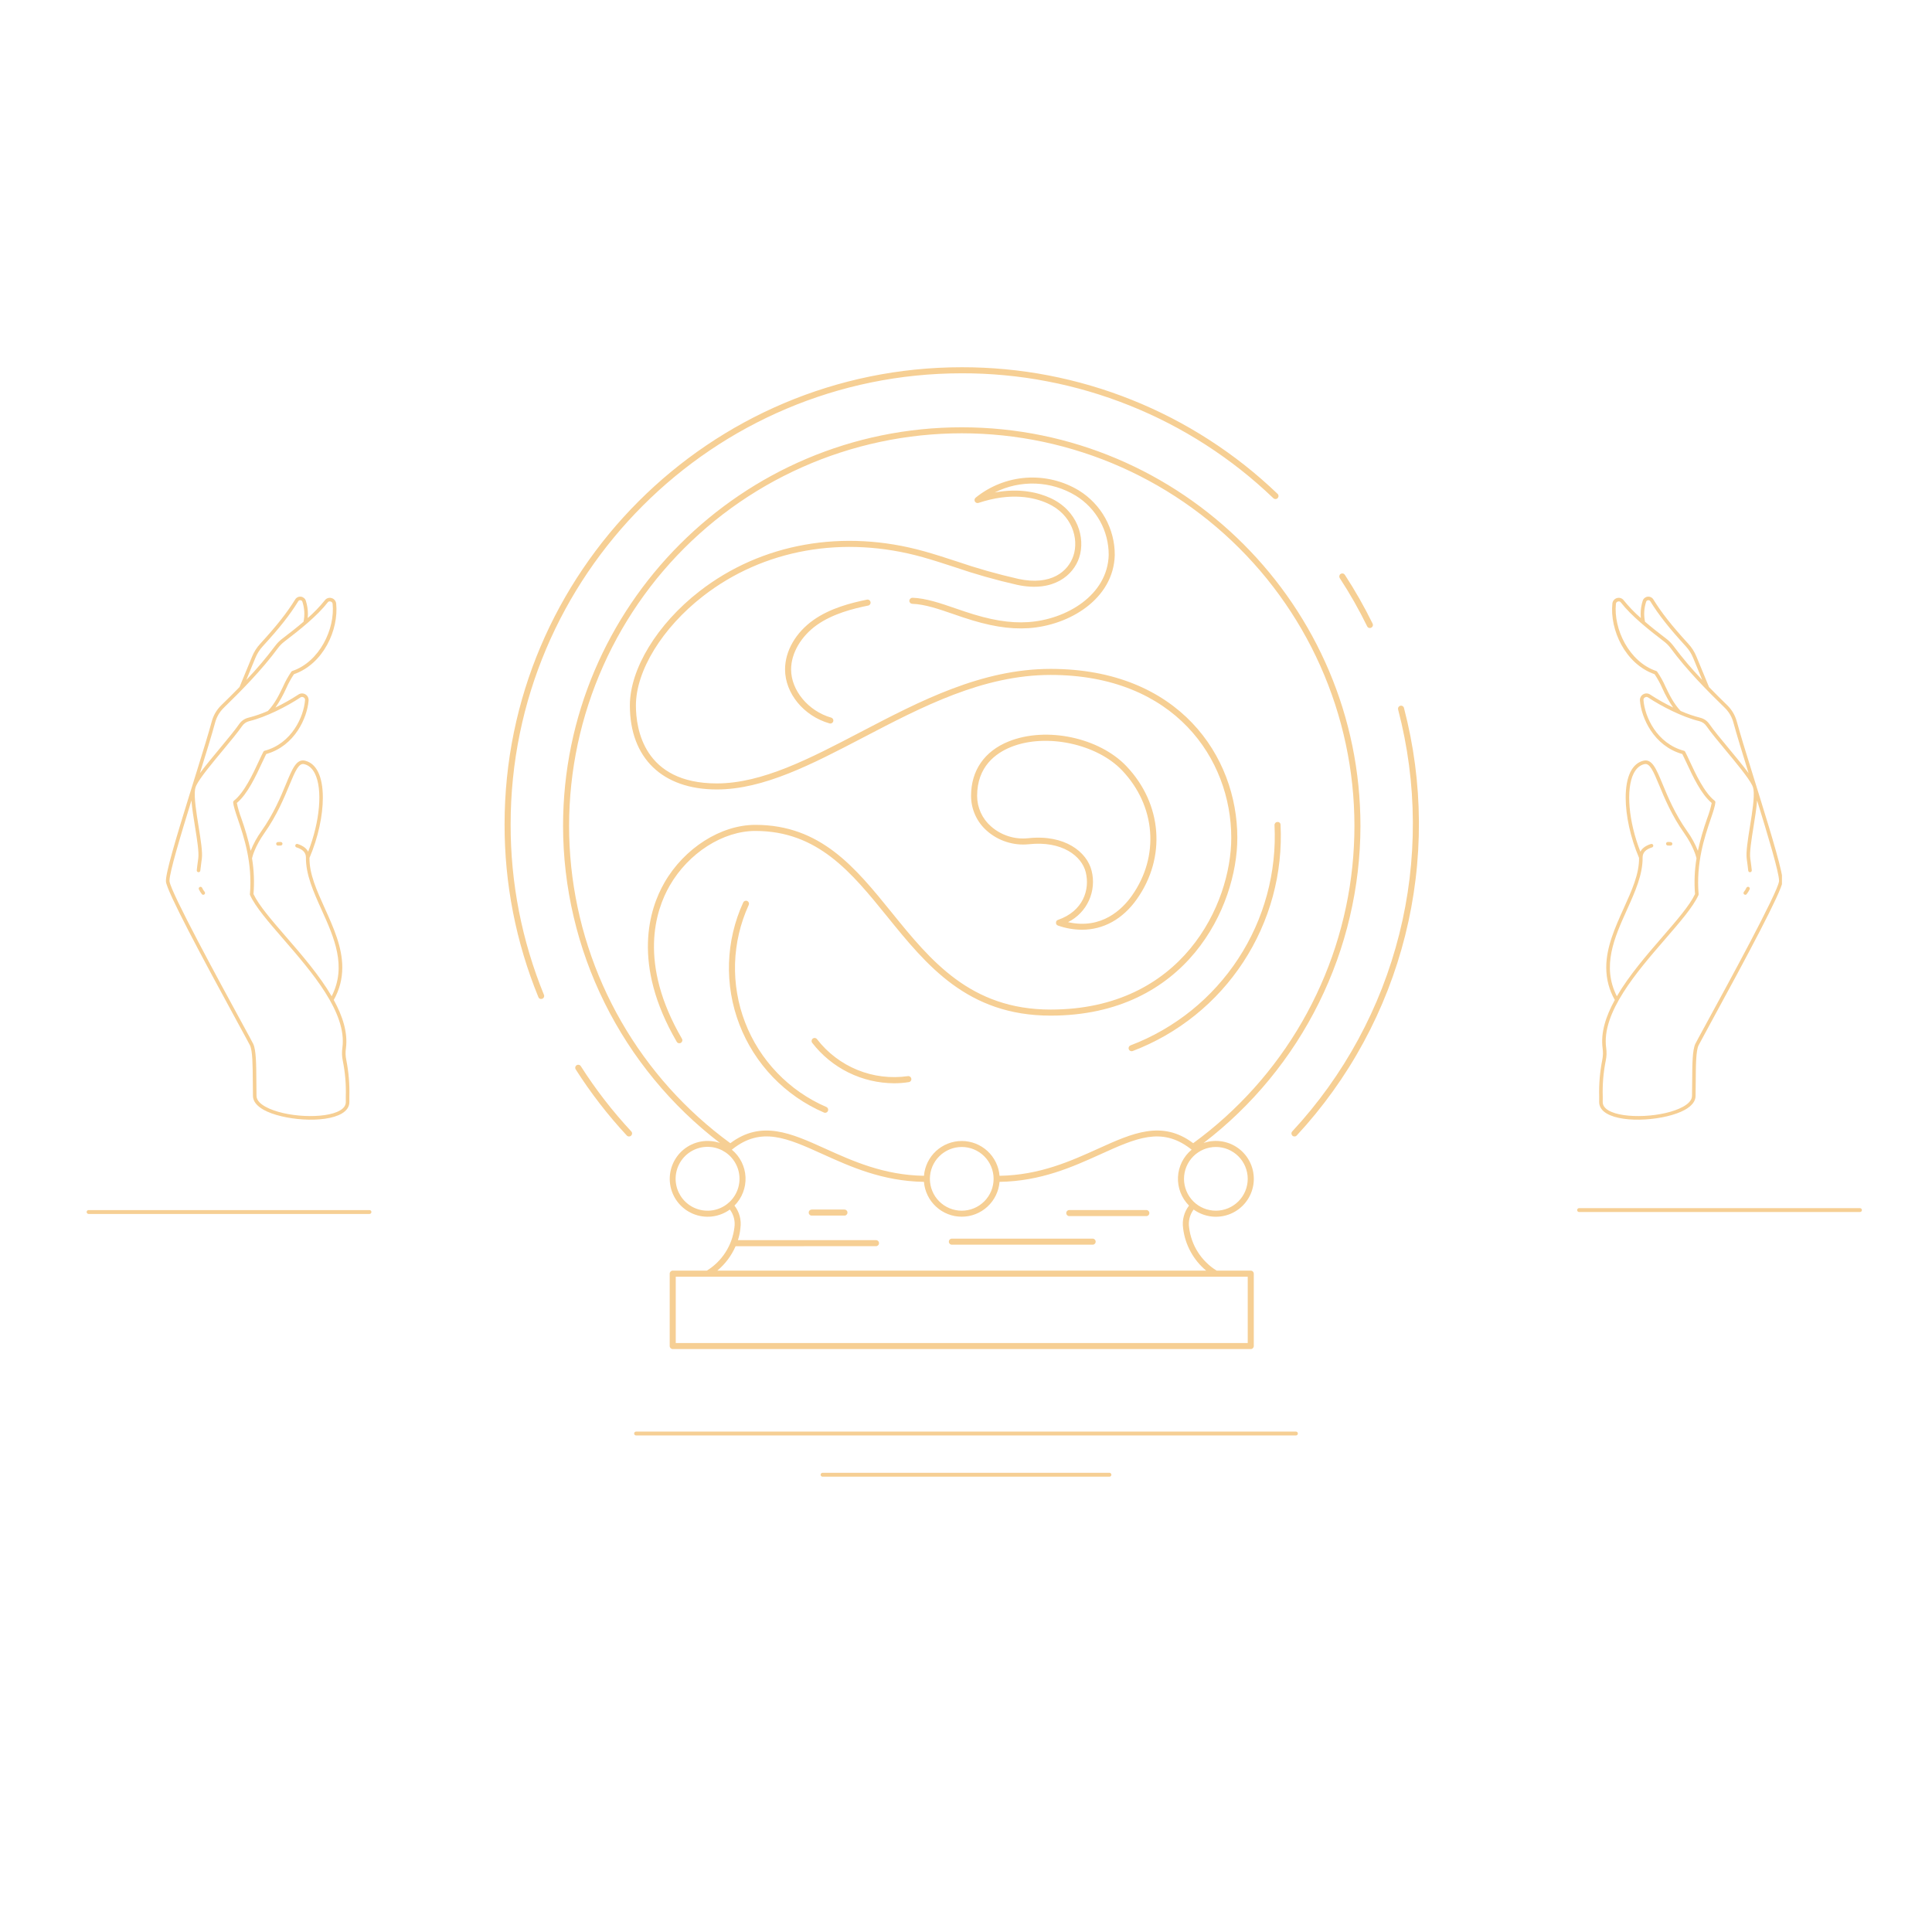 <svg xmlns="http://www.w3.org/2000/svg" xmlns:xlink="http://www.w3.org/1999/xlink" width="500" zoomAndPan="magnify" viewBox="0 0 375 375" height="500" preserveAspectRatio="xMidYMid meet" version="1.0"><defs><clipPath id="0b1da4ed59"><path d="M 97.852 71.266 L 276 71.266 L 276 261.766 L 97.852 261.766 Z M 97.852 71.266 " clip-rule="nonzero"/></clipPath><clipPath id="12f52e885a"><path d="M 32.086 115 L 68 115 L 68 218 L 32.086 218 Z M 32.086 115 " clip-rule="nonzero"/></clipPath><clipPath id="d0d65394d4"><path d="M 310 115 L 345.875 115 L 345.875 218 L 310 218 Z M 310 115 " clip-rule="nonzero"/></clipPath></defs><g clip-path="url(#0b1da4ed59)"><path fill="#f6cf94" d="M 231.598 221.895 C 232.672 221.109 233.723 220.297 234.754 219.461 C 235.785 218.621 236.797 217.758 237.781 216.863 C 238.77 215.973 239.73 215.055 240.668 214.113 C 241.605 213.172 242.52 212.207 243.406 211.219 C 244.297 210.227 245.156 209.215 245.992 208.18 C 246.828 207.145 247.633 206.09 248.414 205.012 C 249.195 203.938 249.945 202.84 250.668 201.723 C 251.391 200.609 252.082 199.473 252.746 198.32 C 253.406 197.168 254.039 196 254.641 194.812 C 255.242 193.629 255.812 192.43 256.352 191.211 C 256.891 189.996 257.398 188.77 257.871 187.527 C 258.348 186.285 258.789 185.031 259.199 183.766 C 259.605 182.5 259.98 181.227 260.324 179.941 C 260.668 178.656 260.977 177.363 261.25 176.062 C 261.523 174.762 261.766 173.457 261.973 172.141 C 262.176 170.828 262.348 169.512 262.488 168.188 C 262.625 166.867 262.727 165.539 262.793 164.211 C 262.863 162.887 262.895 161.555 262.895 160.227 C 262.891 158.898 262.855 157.57 262.785 156.242 C 262.715 154.914 262.609 153.59 262.469 152.266 C 262.328 150.945 262.152 149.629 261.941 148.312 C 261.734 147 261.488 145.695 261.211 144.395 C 260.934 143.094 260.621 141.801 260.277 140.52 C 259.93 139.234 259.551 137.961 259.141 136.695 C 258.727 135.434 258.285 134.18 257.805 132.941 C 257.328 131.699 256.82 130.473 256.277 129.258 C 255.734 128.043 255.16 126.844 254.559 125.66 C 253.953 124.477 253.316 123.309 252.652 122.156 C 251.984 121.008 251.289 119.875 250.566 118.762 C 249.84 117.645 249.086 116.551 248.305 115.477 C 247.523 114.402 246.711 113.348 245.875 112.312 C 245.039 111.281 244.176 110.273 243.285 109.285 C 242.395 108.297 241.477 107.332 240.539 106.395 C 239.598 105.453 238.633 104.539 237.645 103.652 C 236.656 102.762 235.645 101.898 234.609 101.062 C 233.578 100.227 232.523 99.418 231.445 98.637 C 230.371 97.855 229.273 97.105 228.16 96.379 C 227.043 95.656 225.91 94.965 224.758 94.297 C 223.605 93.633 222.438 93 221.254 92.398 C 220.07 91.793 218.867 91.223 217.656 90.684 C 216.441 90.141 215.211 89.633 213.969 89.156 C 212.73 88.68 211.477 88.238 210.211 87.828 C 208.945 87.418 207.672 87.039 206.387 86.695 C 205.105 86.352 203.812 86.043 202.512 85.766 C 201.211 85.488 199.902 85.246 198.59 85.039 C 197.277 84.832 195.961 84.66 194.637 84.52 C 193.316 84.383 191.992 84.277 190.664 84.207 C 189.336 84.137 188.008 84.102 186.676 84.102 C 185.348 84.102 184.02 84.137 182.691 84.207 C 181.363 84.277 180.039 84.383 178.715 84.52 C 177.395 84.66 176.078 84.832 174.762 85.039 C 173.449 85.246 172.145 85.488 170.844 85.766 C 169.543 86.043 168.25 86.352 166.965 86.695 C 165.68 87.039 164.406 87.418 163.141 87.828 C 161.879 88.238 160.625 88.68 159.383 89.156 C 158.141 89.633 156.914 90.141 155.699 90.684 C 154.484 91.223 153.285 91.793 152.102 92.398 C 150.914 93 149.746 93.633 148.594 94.297 C 147.445 94.965 146.309 95.656 145.195 96.379 C 144.078 97.105 142.984 97.855 141.906 98.637 C 140.832 99.418 139.777 100.227 138.742 101.062 C 137.711 101.898 136.699 102.762 135.711 103.652 C 134.723 104.539 133.758 105.453 132.816 106.395 C 131.875 107.332 130.961 108.297 130.07 109.285 C 129.18 110.273 128.316 111.281 127.477 112.312 C 126.641 113.348 125.832 114.402 125.051 115.477 C 124.266 116.551 123.512 117.645 122.789 118.762 C 122.062 119.875 121.367 121.008 120.703 122.156 C 120.035 123.309 119.402 124.477 118.797 125.66 C 118.191 126.844 117.617 128.043 117.078 129.258 C 116.535 130.473 116.027 131.699 115.547 132.941 C 115.07 134.18 114.625 135.434 114.215 136.695 C 113.801 137.961 113.422 139.234 113.078 140.52 C 112.73 141.801 112.422 143.094 112.141 144.395 C 111.863 145.695 111.621 147 111.41 148.312 C 111.203 149.629 111.027 150.945 110.887 152.266 C 110.746 153.59 110.641 154.914 110.57 156.242 C 110.5 157.57 110.461 158.898 110.461 160.227 C 110.457 161.555 110.492 162.887 110.559 164.211 C 110.629 165.539 110.73 166.867 110.867 168.188 C 111.004 169.512 111.176 170.828 111.383 172.141 C 111.59 173.457 111.828 174.762 112.105 176.062 C 112.379 177.363 112.688 178.656 113.027 179.941 C 113.371 181.227 113.746 182.5 114.156 183.766 C 114.566 185.031 115.008 186.285 115.48 187.527 C 115.957 188.77 116.461 189.996 117 191.211 C 117.539 192.43 118.109 193.629 118.711 194.812 C 119.312 196 119.945 197.168 120.609 198.32 C 121.273 199.473 121.965 200.609 122.688 201.723 C 123.41 202.84 124.16 203.938 124.941 205.012 C 125.719 206.09 126.527 207.145 127.363 208.18 C 128.195 209.215 129.059 210.227 129.945 211.219 C 130.832 212.207 131.746 213.172 132.684 214.113 C 133.625 215.055 134.586 215.973 135.57 216.863 C 136.559 217.758 137.566 218.621 138.598 219.461 C 139.629 220.297 140.684 221.109 141.758 221.895 C 147.797 217.348 153.543 219.945 160.168 222.945 C 165.512 225.363 171.551 228.094 179.34 228.223 C 179.375 227.766 179.457 227.316 179.578 226.875 C 179.699 226.434 179.859 226.008 180.062 225.594 C 180.262 225.184 180.5 224.793 180.773 224.426 C 181.047 224.059 181.352 223.723 181.688 223.41 C 182.023 223.102 182.387 222.824 182.777 222.582 C 183.164 222.34 183.57 222.137 184 221.969 C 184.426 221.801 184.863 221.676 185.312 221.594 C 185.762 221.508 186.219 221.465 186.676 221.465 C 187.133 221.465 187.586 221.508 188.035 221.594 C 188.488 221.676 188.926 221.801 189.352 221.969 C 189.777 222.137 190.184 222.34 190.574 222.582 C 190.961 222.824 191.324 223.102 191.66 223.41 C 191.996 223.723 192.305 224.059 192.578 224.426 C 192.852 224.793 193.086 225.184 193.289 225.594 C 193.488 226.008 193.652 226.434 193.773 226.875 C 193.895 227.316 193.973 227.766 194.012 228.223 C 201.801 228.094 207.836 225.363 213.18 222.945 C 219.809 219.941 225.555 217.344 231.598 221.895 Z M 251.258 220.586 C 251.004 220.586 250.824 220.469 250.723 220.234 C 250.617 220 250.656 219.789 250.828 219.602 C 253.328 216.906 255.648 214.066 257.793 211.078 C 259.934 208.094 261.883 204.984 263.633 201.754 C 265.383 198.523 266.926 195.195 268.262 191.773 C 269.594 188.348 270.707 184.852 271.602 181.289 C 272.496 177.723 273.164 174.117 273.605 170.469 C 274.043 166.82 274.254 163.16 274.234 159.484 C 274.219 155.809 273.969 152.148 273.488 148.508 C 273.008 144.863 272.305 141.266 271.371 137.707 C 271.332 137.551 271.352 137.402 271.434 137.266 C 271.516 137.125 271.633 137.031 271.789 136.992 C 271.945 136.949 272.098 136.969 272.238 137.051 C 272.379 137.133 272.469 137.254 272.508 137.41 C 273.449 141.012 274.168 144.66 274.652 148.352 C 275.137 152.047 275.391 155.754 275.41 159.477 C 275.43 163.203 275.219 166.914 274.77 170.609 C 274.324 174.309 273.648 177.965 272.742 181.574 C 271.836 185.188 270.707 188.73 269.355 192.199 C 268.004 195.672 266.441 199.043 264.664 202.316 C 262.891 205.59 260.918 208.742 258.746 211.766 C 256.574 214.793 254.223 217.672 251.691 220.402 C 251.574 220.523 251.43 220.586 251.258 220.586 Z M 265.891 121.895 C 265.648 121.895 265.473 121.785 265.363 121.566 C 263.781 118.332 262.008 115.211 260.039 112.195 C 259.957 112.062 259.934 111.918 259.969 111.762 C 260.004 111.605 260.086 111.484 260.219 111.398 C 260.352 111.312 260.496 111.285 260.652 111.316 C 260.809 111.344 260.934 111.426 261.023 111.555 C 263.02 114.609 264.816 117.773 266.422 121.047 C 266.465 121.141 266.484 121.234 266.48 121.336 C 266.473 121.438 266.445 121.531 266.391 121.617 C 266.336 121.703 266.266 121.77 266.176 121.82 C 266.09 121.871 265.992 121.895 265.891 121.895 Z M 105.039 193.898 C 104.773 193.898 104.594 193.777 104.496 193.531 C 102.32 188.211 100.68 182.73 99.578 177.09 C 98.473 171.449 97.93 165.758 97.938 160.008 C 97.938 111.086 137.746 71.281 186.676 71.281 C 189.496 71.277 192.312 71.406 195.121 71.672 C 197.93 71.934 200.723 72.332 203.492 72.863 C 206.262 73.395 209.004 74.059 211.711 74.855 C 214.418 75.648 217.082 76.57 219.699 77.621 C 222.32 78.668 224.883 79.844 227.391 81.137 C 229.895 82.434 232.336 83.844 234.707 85.375 C 237.078 86.902 239.371 88.543 241.586 90.289 C 243.801 92.039 245.926 93.891 247.961 95.844 C 248.086 95.953 248.148 96.09 248.156 96.258 C 248.16 96.422 248.105 96.562 247.992 96.684 C 247.879 96.805 247.738 96.863 247.574 96.863 C 247.406 96.867 247.266 96.809 247.148 96.691 C 245.141 94.766 243.043 92.938 240.859 91.211 C 238.672 89.488 236.41 87.871 234.07 86.359 C 231.73 84.852 229.324 83.457 226.852 82.18 C 224.375 80.902 221.848 79.746 219.262 78.711 C 216.68 77.676 214.051 76.766 211.379 75.98 C 208.707 75.195 206.004 74.543 203.27 74.02 C 200.535 73.492 197.781 73.102 195.012 72.84 C 192.238 72.578 189.461 72.449 186.676 72.457 C 138.395 72.457 99.113 111.73 99.113 160.008 C 99.102 165.68 99.641 171.301 100.727 176.867 C 101.816 182.434 103.434 187.84 105.578 193.09 C 105.641 193.242 105.641 193.391 105.578 193.543 C 105.516 193.691 105.41 193.797 105.258 193.859 C 105.188 193.887 105.113 193.898 105.039 193.898 Z M 122.09 220.586 C 121.922 220.586 121.777 220.523 121.66 220.402 C 117.969 216.426 114.66 212.148 111.746 207.57 C 111.66 207.434 111.633 207.285 111.668 207.129 C 111.703 206.969 111.789 206.848 111.926 206.762 C 112.062 206.676 112.211 206.648 112.367 206.684 C 112.527 206.719 112.648 206.805 112.734 206.941 C 115.613 211.457 118.875 215.676 122.523 219.598 C 122.699 219.789 122.734 220 122.633 220.234 C 122.527 220.469 122.348 220.586 122.094 220.586 Z M 210.004 180.461 C 208.414 180.449 206.867 180.184 205.367 179.656 C 205.102 179.566 204.969 179.383 204.969 179.102 C 204.969 178.824 205.098 178.637 205.363 178.547 C 210.254 176.852 211.586 172.668 210.738 169.277 C 209.965 166.18 206.172 163.16 199.676 163.867 C 198.199 164.016 196.754 163.863 195.34 163.41 C 193.926 162.957 192.664 162.238 191.551 161.258 C 190.574 160.398 189.82 159.379 189.285 158.195 C 188.75 157.012 188.484 155.77 188.484 154.469 C 188.484 149.535 191.098 145.777 195.836 143.891 C 203.133 140.98 213.371 143.16 218.664 148.742 C 225.59 156.055 226.395 166.418 220.664 174.523 C 217.91 178.418 214.168 180.461 210.004 180.461 Z M 207.301 178.988 C 207.746 178.77 208.168 178.512 208.57 178.219 C 208.969 177.926 209.344 177.598 209.688 177.242 C 210.031 176.887 210.344 176.504 210.625 176.094 C 210.906 175.684 211.148 175.25 211.355 174.801 C 211.562 174.348 211.73 173.883 211.855 173.402 C 211.984 172.922 212.07 172.434 212.113 171.941 C 212.156 171.445 212.16 170.953 212.121 170.457 C 212.082 169.961 212 169.473 211.875 168.992 C 210.984 165.414 206.73 161.914 199.551 162.699 C 198.238 162.836 196.953 162.703 195.699 162.297 C 194.445 161.895 193.324 161.258 192.336 160.383 C 191.484 159.637 190.828 158.746 190.359 157.715 C 189.895 156.684 189.66 155.602 189.66 154.469 C 189.66 148.801 193.258 146.18 196.273 144.977 C 203.043 142.277 212.906 144.371 217.809 149.547 C 224.344 156.441 225.105 166.207 219.703 173.844 C 217.84 176.488 213.828 180.461 207.301 178.988 Z M 173.543 210.262 C 172.008 210.254 170.492 210.074 168.996 209.723 C 167.5 209.371 166.062 208.855 164.688 208.176 C 163.309 207.496 162.023 206.668 160.836 205.695 C 159.648 204.723 158.586 203.625 157.645 202.41 C 157.547 202.281 157.512 202.137 157.535 201.973 C 157.559 201.812 157.633 201.684 157.762 201.586 C 157.895 201.488 158.039 201.453 158.199 201.477 C 158.359 201.5 158.488 201.574 158.586 201.707 C 159.605 203.031 160.781 204.199 162.113 205.211 C 163.441 206.223 164.883 207.043 166.43 207.676 C 167.98 208.305 169.582 208.723 171.242 208.926 C 172.902 209.129 174.559 209.113 176.215 208.879 C 176.375 208.855 176.52 208.891 176.652 208.984 C 176.781 209.078 176.859 209.207 176.887 209.367 C 176.914 209.527 176.879 209.672 176.781 209.805 C 176.688 209.934 176.559 210.016 176.398 210.039 C 175.453 210.188 174.5 210.262 173.543 210.262 Z M 219.645 204.043 C 219.504 204.043 219.379 203.996 219.27 203.906 C 219.16 203.816 219.094 203.703 219.066 203.562 C 219.043 203.422 219.062 203.293 219.133 203.168 C 219.203 203.047 219.305 202.957 219.438 202.906 C 220.5 202.504 221.547 202.055 222.574 201.57 C 223.602 201.082 224.609 200.555 225.598 199.988 C 226.582 199.422 227.547 198.82 228.484 198.176 C 229.426 197.535 230.34 196.859 231.227 196.145 C 232.109 195.43 232.969 194.684 233.797 193.902 C 234.625 193.121 235.418 192.309 236.184 191.465 C 236.945 190.625 237.676 189.75 238.371 188.852 C 239.066 187.949 239.727 187.023 240.348 186.07 C 240.973 185.117 241.555 184.145 242.102 183.145 C 242.648 182.148 243.152 181.129 243.621 180.09 C 244.086 179.055 244.512 178 244.895 176.926 C 245.277 175.855 245.617 174.77 245.918 173.672 C 246.215 172.574 246.469 171.469 246.68 170.348 C 246.891 169.23 247.059 168.105 247.18 166.977 C 247.305 165.844 247.383 164.711 247.418 163.57 C 247.449 162.434 247.438 161.297 247.383 160.16 C 247.375 160 247.426 159.859 247.535 159.738 C 247.645 159.617 247.777 159.555 247.941 159.547 C 248.105 159.527 248.25 159.574 248.375 159.684 C 248.5 159.797 248.559 159.938 248.555 160.105 C 248.613 161.27 248.625 162.438 248.59 163.605 C 248.555 164.773 248.473 165.941 248.348 167.102 C 248.223 168.262 248.051 169.418 247.836 170.566 C 247.617 171.715 247.355 172.852 247.051 173.98 C 246.742 175.109 246.395 176.223 246 177.32 C 245.605 178.422 245.172 179.504 244.691 180.57 C 244.215 181.637 243.695 182.684 243.133 183.707 C 242.57 184.734 241.973 185.734 241.332 186.715 C 240.691 187.691 240.016 188.645 239.301 189.566 C 238.59 190.492 237.84 191.387 237.055 192.254 C 236.27 193.121 235.453 193.953 234.602 194.758 C 233.754 195.559 232.871 196.324 231.961 197.059 C 231.051 197.789 230.113 198.488 229.148 199.145 C 228.184 199.805 227.195 200.426 226.184 201.008 C 225.168 201.59 224.133 202.129 223.078 202.629 C 222.023 203.129 220.949 203.586 219.855 204.004 C 219.789 204.031 219.719 204.043 219.645 204.043 Z M 160.164 215.992 C 160.086 215.992 160.008 215.977 159.934 215.945 C 159 215.543 158.09 215.094 157.203 214.602 C 156.316 214.109 155.457 213.574 154.625 212.996 C 153.789 212.418 152.988 211.801 152.215 211.141 C 151.441 210.484 150.703 209.789 150 209.055 C 149.301 208.324 148.633 207.559 148.008 206.762 C 147.383 205.961 146.797 205.137 146.25 204.277 C 145.707 203.422 145.207 202.543 144.75 201.637 C 144.293 200.73 143.883 199.801 143.52 198.855 C 143.156 197.906 142.84 196.945 142.57 195.965 C 142.301 194.988 142.082 194 141.914 192.996 C 141.742 191.996 141.625 190.992 141.555 189.977 C 141.484 188.965 141.469 187.953 141.5 186.938 C 141.531 185.926 141.613 184.914 141.742 183.906 C 141.875 182.902 142.059 181.906 142.289 180.918 C 142.52 179.93 142.801 178.957 143.129 177.996 C 143.457 177.035 143.832 176.094 144.258 175.172 C 144.324 175.023 144.434 174.922 144.586 174.863 C 144.738 174.809 144.887 174.812 145.035 174.879 C 145.184 174.949 145.285 175.059 145.34 175.211 C 145.398 175.363 145.391 175.512 145.324 175.66 C 144.918 176.547 144.559 177.453 144.242 178.375 C 143.926 179.297 143.656 180.234 143.434 181.184 C 143.211 182.137 143.035 183.094 142.91 184.062 C 142.781 185.027 142.703 186 142.672 186.977 C 142.645 187.949 142.66 188.926 142.727 189.898 C 142.793 190.871 142.91 191.84 143.074 192.801 C 143.234 193.766 143.445 194.715 143.703 195.656 C 143.961 196.598 144.266 197.523 144.617 198.434 C 144.965 199.344 145.359 200.234 145.801 201.109 C 146.238 201.98 146.719 202.828 147.242 203.648 C 147.766 204.473 148.332 205.27 148.934 206.035 C 149.535 206.805 150.176 207.539 150.852 208.242 C 151.527 208.945 152.234 209.613 152.977 210.246 C 153.723 210.883 154.492 211.477 155.293 212.031 C 156.098 212.59 156.926 213.102 157.777 213.578 C 158.629 214.051 159.504 214.48 160.402 214.867 C 160.527 214.922 160.621 215.012 160.688 215.137 C 160.75 215.258 160.766 215.387 160.738 215.523 C 160.711 215.66 160.645 215.77 160.535 215.859 C 160.43 215.945 160.305 215.988 160.168 215.992 Z M 161.172 140.438 C 161.117 140.438 161.062 140.43 161.012 140.414 C 156.016 138.992 152.383 134.586 152.379 129.941 C 152.375 126.371 154.441 122.781 157.902 120.336 C 161.168 118.039 165.172 117.023 168.297 116.387 C 168.453 116.359 168.598 116.391 168.727 116.48 C 168.859 116.57 168.941 116.695 168.973 116.852 C 169.004 117.008 168.977 117.152 168.891 117.285 C 168.805 117.418 168.684 117.504 168.527 117.539 C 165.52 118.148 161.668 119.125 158.578 121.293 C 155.477 123.488 153.551 126.801 153.551 129.941 C 153.555 134.008 156.898 138.023 161.328 139.289 C 161.469 139.328 161.582 139.41 161.66 139.531 C 161.738 139.656 161.77 139.789 161.75 139.934 C 161.73 140.078 161.664 140.199 161.555 140.297 C 161.441 140.391 161.316 140.438 161.168 140.438 Z M 131.855 202.492 C 131.629 202.492 131.461 202.395 131.348 202.199 C 122.535 187.047 126.074 176.348 128.965 171.32 C 132.824 164.613 139.918 160.105 146.613 160.105 C 159.301 160.105 166.008 168.387 173.109 177.152 C 180.598 186.398 188.344 195.957 203.926 195.957 C 229.469 195.957 238.988 175.504 238.988 162.609 C 238.988 147.387 228.016 131.004 203.926 131.004 C 190.793 131.004 178.98 137.176 167.559 143.145 C 157.617 148.332 148.238 153.234 139.137 153.234 C 128.566 153.234 122.258 147.141 122.258 136.926 C 122.258 129.84 127.555 121.145 135.75 114.777 C 147.777 105.426 163.703 102.602 179.434 107.02 C 181.508 107.602 183.512 108.254 185.629 108.945 C 189.586 110.305 193.605 111.441 197.684 112.367 C 204.012 113.727 207.344 110.926 208.355 107.852 C 209.449 104.527 208.066 99.844 203.34 97.707 C 200.695 96.508 196.215 95.523 189.926 97.613 C 189.793 97.66 189.66 97.656 189.527 97.602 C 189.395 97.551 189.297 97.465 189.227 97.34 C 189.16 97.215 189.137 97.086 189.164 96.945 C 189.191 96.809 189.258 96.691 189.367 96.602 C 190.062 96.039 190.793 95.531 191.566 95.078 C 192.34 94.629 193.141 94.238 193.973 93.91 C 194.805 93.582 195.656 93.32 196.527 93.121 C 197.398 92.922 198.281 92.793 199.172 92.73 C 200.066 92.668 200.957 92.676 201.848 92.75 C 202.738 92.824 203.621 92.969 204.488 93.176 C 205.359 93.387 206.207 93.66 207.035 94 C 207.859 94.344 208.656 94.742 209.422 95.207 C 210.492 95.867 211.457 96.652 212.324 97.562 C 213.191 98.469 213.93 99.473 214.539 100.574 C 215.145 101.672 215.605 102.828 215.918 104.047 C 216.23 105.262 216.383 106.5 216.375 107.758 C 216.137 116.254 207.582 121.398 199.645 121.926 C 195.918 122.172 191.996 121.527 186.91 119.828 C 186.297 119.621 185.695 119.414 185.102 119.211 C 182.227 118.219 179.508 117.281 177.066 117.199 C 176.906 117.191 176.77 117.129 176.66 117.012 C 176.551 116.895 176.496 116.754 176.5 116.594 C 176.516 116.434 176.578 116.301 176.695 116.191 C 176.812 116.082 176.949 116.027 177.105 116.023 C 179.723 116.113 182.523 117.078 185.484 118.094 C 186.074 118.297 186.672 118.504 187.285 118.707 C 192.219 120.359 196.016 120.992 199.566 120.75 C 206.984 120.258 214.984 115.523 215.199 107.719 C 215.203 106.566 215.062 105.43 214.773 104.316 C 214.488 103.199 214.062 102.137 213.504 101.129 C 212.941 100.121 212.266 99.199 211.469 98.363 C 210.672 97.531 209.781 96.812 208.801 96.207 C 207.625 95.492 206.379 94.941 205.062 94.543 C 203.746 94.148 202.398 93.922 201.027 93.867 C 199.652 93.816 198.293 93.934 196.949 94.223 C 195.605 94.516 194.32 94.969 193.09 95.586 C 197.926 94.699 201.516 95.598 203.824 96.641 C 209.172 99.059 210.723 104.414 209.469 108.223 C 208.352 111.617 204.52 115.035 197.438 113.52 C 193.316 112.586 189.262 111.438 185.266 110.066 C 183.156 109.379 181.164 108.73 179.113 108.152 C 163.746 103.836 148.199 106.59 136.469 115.707 C 128.547 121.859 123.43 130.191 123.43 136.93 C 123.43 141.48 124.961 152.062 139.137 152.062 C 147.949 152.062 157.211 147.227 167.012 142.105 C 178.562 136.07 190.504 129.832 203.926 129.832 C 228.824 129.832 240.164 146.824 240.164 162.613 C 240.164 175.961 230.328 197.133 203.926 197.133 C 187.785 197.133 179.859 187.352 172.199 177.895 C 165.277 169.352 158.742 161.285 146.613 161.285 C 140.324 161.285 133.641 165.555 129.984 171.91 C 127.219 176.719 123.848 186.969 132.363 201.613 C 132.477 201.809 132.477 202.004 132.363 202.199 C 132.25 202.398 132.082 202.496 131.855 202.496 Z M 163.926 235.945 L 157.539 235.945 C 157.379 235.941 157.246 235.883 157.137 235.766 C 157.023 235.652 156.969 235.516 156.969 235.359 C 156.969 235.199 157.023 235.062 157.137 234.949 C 157.246 234.836 157.379 234.777 157.539 234.773 L 163.926 234.773 C 164.086 234.777 164.219 234.836 164.328 234.949 C 164.441 235.062 164.496 235.199 164.496 235.359 C 164.496 235.516 164.441 235.652 164.328 235.766 C 164.219 235.883 164.086 235.941 163.926 235.945 Z M 222.52 236.043 L 207.57 236.043 C 207.402 236.047 207.262 235.992 207.141 235.879 C 207.023 235.762 206.961 235.621 206.961 235.457 C 206.961 235.289 207.023 235.148 207.141 235.035 C 207.262 234.918 207.402 234.863 207.57 234.867 L 222.523 234.867 C 222.684 234.871 222.816 234.934 222.93 235.047 C 223.039 235.16 223.094 235.297 223.094 235.457 C 223.094 235.613 223.039 235.75 222.93 235.863 C 222.816 235.977 222.684 236.039 222.523 236.043 Z M 212.078 241.594 L 184.758 241.594 C 184.598 241.594 184.457 241.535 184.344 241.422 C 184.23 241.309 184.172 241.168 184.172 241.008 C 184.172 240.844 184.23 240.707 184.344 240.59 C 184.457 240.477 184.598 240.418 184.758 240.418 L 212.082 240.418 C 212.242 240.418 212.383 240.477 212.496 240.59 C 212.609 240.707 212.668 240.844 212.668 241.008 C 212.668 241.168 212.609 241.309 212.496 241.422 C 212.383 241.535 212.242 241.594 212.082 241.594 Z M 170.004 241.883 C 170.172 241.887 170.312 241.832 170.434 241.719 C 170.551 241.602 170.613 241.461 170.613 241.297 C 170.613 241.129 170.551 240.988 170.434 240.875 C 170.312 240.758 170.172 240.703 170.004 240.707 L 143.23 240.707 C 143.477 239.953 143.637 239.18 143.711 238.387 C 143.824 237.609 143.781 236.84 143.582 236.078 C 143.383 235.32 143.043 234.629 142.559 234.008 C 142.922 233.645 143.242 233.25 143.52 232.82 C 143.801 232.395 144.031 231.941 144.215 231.461 C 144.398 230.984 144.535 230.496 144.617 229.988 C 144.699 229.484 144.727 228.977 144.703 228.465 C 144.68 227.957 144.602 227.453 144.473 226.957 C 144.344 226.465 144.164 225.988 143.938 225.531 C 143.707 225.07 143.434 224.645 143.117 224.242 C 142.797 223.844 142.441 223.48 142.047 223.152 L 142.203 223.031 C 147.781 218.633 152.785 220.891 159.684 224.016 C 165.137 226.48 171.301 229.27 179.34 229.398 C 179.375 229.855 179.453 230.305 179.574 230.746 C 179.695 231.188 179.859 231.613 180.059 232.027 C 180.258 232.438 180.496 232.828 180.77 233.195 C 181.043 233.562 181.348 233.902 181.688 234.211 C 182.023 234.523 182.387 234.801 182.773 235.043 C 183.16 235.285 183.57 235.488 183.996 235.656 C 184.422 235.824 184.863 235.949 185.312 236.035 C 185.762 236.117 186.215 236.16 186.676 236.16 C 187.133 236.16 187.586 236.117 188.035 236.035 C 188.488 235.949 188.926 235.824 189.352 235.656 C 189.777 235.488 190.188 235.285 190.574 235.043 C 190.965 234.801 191.324 234.523 191.664 234.211 C 192 233.902 192.305 233.562 192.578 233.195 C 192.852 232.828 193.09 232.438 193.289 232.027 C 193.492 231.613 193.652 231.188 193.773 230.746 C 193.895 230.305 193.973 229.855 194.008 229.398 C 202.051 229.273 208.211 226.484 213.664 224.016 C 220.496 220.922 225.418 218.691 230.973 222.898 C 231.051 222.957 231.191 223.066 231.297 223.152 C 230.906 223.48 230.547 223.844 230.23 224.242 C 229.914 224.645 229.641 225.074 229.41 225.531 C 229.184 225.988 229.004 226.465 228.875 226.957 C 228.746 227.453 228.668 227.957 228.645 228.469 C 228.621 228.977 228.652 229.484 228.734 229.992 C 228.816 230.496 228.949 230.988 229.133 231.465 C 229.316 231.941 229.551 232.395 229.828 232.82 C 230.109 233.25 230.43 233.645 230.789 234.008 C 230.309 234.629 229.969 235.32 229.77 236.082 C 229.57 236.844 229.527 237.613 229.641 238.395 C 229.832 240.004 230.316 241.52 231.094 242.945 C 231.867 244.367 232.879 245.598 234.125 246.633 L 139.227 246.633 C 140.777 245.328 141.965 243.746 142.781 241.887 Z M 242.77 261.852 L 130.578 261.852 C 130.414 261.852 130.277 261.793 130.16 261.68 C 130.047 261.562 129.988 261.426 129.988 261.262 L 129.988 247.219 C 129.988 247.055 130.047 246.918 130.16 246.801 C 130.277 246.688 130.414 246.629 130.578 246.629 L 137.195 246.629 C 137.926 246.18 138.598 245.656 139.207 245.055 C 139.82 244.453 140.359 243.793 140.82 243.07 C 141.285 242.348 141.66 241.582 141.949 240.777 C 142.242 239.969 142.438 239.141 142.543 238.289 C 142.641 237.668 142.613 237.051 142.461 236.441 C 142.309 235.832 142.043 235.273 141.668 234.77 C 141.414 234.953 141.148 235.121 140.871 235.273 C 140.594 235.422 140.309 235.555 140.016 235.668 C 139.723 235.781 139.426 235.875 139.117 235.953 C 138.812 236.027 138.504 236.082 138.191 236.121 C 137.879 236.156 137.566 236.172 137.25 236.168 C 136.938 236.164 136.625 236.137 136.312 236.094 C 136 236.047 135.695 235.984 135.391 235.902 C 135.086 235.816 134.789 235.715 134.5 235.594 C 134.211 235.469 133.93 235.328 133.656 235.172 C 133.387 235.016 133.125 234.84 132.875 234.648 C 132.625 234.457 132.391 234.25 132.168 234.027 C 131.941 233.805 131.734 233.57 131.543 233.324 C 131.348 233.074 131.172 232.812 131.012 232.543 C 130.855 232.273 130.711 231.992 130.59 231.703 C 130.465 231.414 130.359 231.117 130.273 230.816 C 130.188 230.512 130.121 230.207 130.078 229.895 C 130.031 229.582 130.004 229.27 129.996 228.957 C 129.992 228.641 130.004 228.328 130.039 228.016 C 130.074 227.703 130.129 227.395 130.203 227.086 C 130.273 226.781 130.367 226.48 130.48 226.188 C 130.594 225.895 130.723 225.609 130.871 225.332 C 131.02 225.055 131.188 224.789 131.371 224.531 C 131.551 224.277 131.75 224.031 131.965 223.801 C 132.18 223.57 132.406 223.355 132.648 223.156 C 132.891 222.953 133.145 222.77 133.41 222.602 C 133.676 222.434 133.949 222.281 134.234 222.148 C 134.52 222.016 134.812 221.898 135.113 221.805 C 135.414 221.707 135.719 221.633 136.027 221.574 C 136.336 221.52 136.648 221.48 136.961 221.465 C 137.277 221.449 137.59 221.453 137.902 221.477 C 138.219 221.5 138.527 221.543 138.836 221.605 C 139.145 221.668 139.445 221.754 139.746 221.855 C 137.387 220.051 135.145 218.121 133.008 216.062 C 130.875 214 128.863 211.828 126.98 209.535 C 125.094 207.246 123.344 204.855 121.734 202.363 C 120.125 199.875 118.66 197.301 117.344 194.641 C 116.027 191.98 114.867 189.258 113.863 186.465 C 112.859 183.676 112.02 180.836 111.344 177.945 C 110.664 175.059 110.152 172.141 109.809 169.195 C 109.465 166.25 109.293 163.293 109.289 160.328 C 109.289 117.652 144.004 82.938 186.676 82.938 C 229.348 82.938 264.062 117.652 264.062 160.328 C 264.059 163.293 263.883 166.25 263.539 169.195 C 263.195 172.141 262.684 175.055 262.004 177.945 C 261.328 180.832 260.488 183.672 259.484 186.461 C 258.48 189.254 257.32 191.977 256.004 194.637 C 254.691 197.293 253.227 199.867 251.617 202.359 C 250.008 204.848 248.258 207.238 246.375 209.531 C 244.492 211.82 242.48 213.996 240.348 216.055 C 238.215 218.117 235.973 220.047 233.617 221.852 C 233.914 221.75 234.219 221.664 234.523 221.602 C 234.832 221.539 235.145 221.496 235.457 221.473 C 235.773 221.449 236.086 221.445 236.402 221.461 C 236.715 221.48 237.027 221.516 237.336 221.574 C 237.645 221.629 237.949 221.707 238.25 221.805 C 238.551 221.898 238.844 222.012 239.129 222.148 C 239.414 222.281 239.688 222.434 239.953 222.602 C 240.219 222.77 240.473 222.953 240.715 223.156 C 240.957 223.355 241.184 223.574 241.398 223.805 C 241.613 224.035 241.812 224.277 241.996 224.535 C 242.176 224.789 242.344 225.059 242.492 225.336 C 242.641 225.613 242.77 225.898 242.883 226.191 C 242.996 226.484 243.086 226.785 243.16 227.094 C 243.234 227.398 243.289 227.707 243.32 228.02 C 243.355 228.332 243.371 228.648 243.363 228.961 C 243.355 229.277 243.332 229.59 243.285 229.902 C 243.238 230.211 243.172 230.52 243.086 230.82 C 243 231.125 242.895 231.422 242.77 231.711 C 242.645 232 242.504 232.281 242.344 232.551 C 242.184 232.82 242.008 233.082 241.816 233.328 C 241.621 233.578 241.414 233.812 241.191 234.035 C 240.965 234.258 240.73 234.465 240.48 234.656 C 240.23 234.848 239.969 235.02 239.695 235.18 C 239.426 235.336 239.145 235.477 238.852 235.598 C 238.562 235.719 238.266 235.824 237.961 235.906 C 237.66 235.988 237.352 236.055 237.039 236.098 C 236.73 236.141 236.414 236.168 236.102 236.172 C 235.785 236.176 235.473 236.16 235.16 236.121 C 234.848 236.086 234.539 236.031 234.234 235.953 C 233.926 235.879 233.629 235.785 233.336 235.668 C 233.043 235.555 232.758 235.422 232.48 235.273 C 232.203 235.121 231.938 234.953 231.684 234.77 C 231.309 235.273 231.043 235.832 230.891 236.441 C 230.738 237.051 230.711 237.668 230.809 238.289 C 230.914 239.141 231.109 239.969 231.402 240.777 C 231.691 241.586 232.066 242.348 232.531 243.07 C 232.992 243.793 233.531 244.453 234.145 245.055 C 234.754 245.656 235.426 246.18 236.156 246.633 L 242.773 246.633 C 242.934 246.633 243.074 246.688 243.188 246.805 C 243.301 246.918 243.359 247.055 243.359 247.219 L 243.359 261.266 C 243.359 261.43 243.301 261.566 243.188 261.68 C 243.074 261.797 242.934 261.852 242.773 261.852 Z M 137.34 247.805 L 131.164 247.805 L 131.164 260.68 L 242.184 260.68 L 242.184 247.805 Z M 141.219 233.633 C 141.008 233.801 140.789 233.957 140.559 234.098 C 140.328 234.234 140.09 234.359 139.844 234.469 C 139.602 234.578 139.348 234.672 139.09 234.746 C 138.832 234.82 138.57 234.883 138.305 234.922 C 138.039 234.965 137.773 234.988 137.504 234.996 C 137.234 235.004 136.965 234.992 136.699 234.965 C 136.43 234.938 136.168 234.895 135.906 234.832 C 135.645 234.77 135.387 234.691 135.137 234.594 C 134.883 234.5 134.641 234.387 134.402 234.262 C 134.168 234.133 133.938 233.992 133.719 233.836 C 133.504 233.68 133.293 233.508 133.098 233.324 C 132.902 233.141 132.719 232.945 132.547 232.738 C 132.379 232.527 132.219 232.312 132.078 232.082 C 131.938 231.855 131.809 231.617 131.695 231.375 C 131.586 231.129 131.488 230.879 131.41 230.621 C 131.332 230.363 131.27 230.102 131.227 229.84 C 131.18 229.574 131.152 229.305 131.141 229.039 C 131.133 228.77 131.137 228.5 131.164 228.234 C 131.188 227.965 131.23 227.699 131.289 227.438 C 131.348 227.176 131.422 226.918 131.516 226.664 C 131.609 226.414 131.719 226.168 131.84 225.93 C 131.965 225.691 132.105 225.461 132.258 225.242 C 132.414 225.02 132.582 224.812 132.762 224.613 C 132.945 224.414 133.137 224.23 133.344 224.055 C 133.551 223.883 133.766 223.723 133.992 223.578 C 134.219 223.434 134.453 223.305 134.695 223.191 C 134.941 223.074 135.191 222.977 135.445 222.895 C 135.703 222.812 135.961 222.746 136.227 222.699 C 136.492 222.652 136.758 222.621 137.027 222.609 C 137.297 222.594 137.562 222.598 137.832 222.621 C 138.102 222.641 138.363 222.68 138.629 222.734 C 138.891 222.793 139.148 222.863 139.402 222.953 C 139.656 223.043 139.902 223.148 140.145 223.27 C 140.383 223.395 140.613 223.531 140.836 223.68 C 141.059 223.832 141.27 224 141.469 224.176 C 141.668 224.355 141.859 224.547 142.031 224.75 C 142.207 224.957 142.371 225.168 142.52 225.395 C 142.664 225.621 142.797 225.852 142.914 226.094 C 143.031 226.336 143.133 226.586 143.219 226.84 C 143.305 227.094 143.371 227.355 143.422 227.617 C 143.473 227.883 143.508 228.148 143.523 228.418 C 143.543 228.688 143.539 228.953 143.523 229.223 C 143.504 229.492 143.469 229.758 143.414 230.02 C 143.363 230.285 143.293 230.543 143.207 230.797 C 143.121 231.051 143.016 231.301 142.898 231.539 C 142.777 231.781 142.645 232.016 142.496 232.238 C 142.348 232.461 142.184 232.676 142.008 232.879 C 141.828 233.082 141.641 233.27 141.438 233.449 C 141.352 233.492 141.277 233.555 141.219 233.633 Z M 186.676 222.625 C 187.082 222.625 187.484 222.668 187.883 222.746 C 188.281 222.824 188.668 222.941 189.043 223.098 C 189.418 223.254 189.773 223.445 190.109 223.668 C 190.449 223.895 190.762 224.152 191.047 224.438 C 191.336 224.727 191.59 225.039 191.816 225.375 C 192.043 225.715 192.234 226.07 192.387 226.445 C 192.543 226.82 192.66 227.207 192.738 227.605 C 192.82 228.004 192.859 228.406 192.859 228.812 C 192.859 229.219 192.82 229.621 192.738 230.02 C 192.66 230.418 192.543 230.805 192.387 231.18 C 192.23 231.555 192.043 231.91 191.816 232.246 C 191.59 232.586 191.332 232.898 191.047 233.184 C 190.758 233.473 190.445 233.727 190.109 233.953 C 189.773 234.18 189.414 234.371 189.039 234.523 C 188.664 234.68 188.277 234.797 187.879 234.875 C 187.48 234.957 187.078 234.996 186.672 234.996 C 186.27 234.996 185.867 234.957 185.469 234.875 C 185.07 234.797 184.684 234.68 184.309 234.523 C 183.934 234.367 183.574 234.18 183.238 233.953 C 182.902 233.727 182.59 233.473 182.301 233.184 C 182.016 232.898 181.758 232.586 181.531 232.246 C 181.305 231.91 181.117 231.551 180.961 231.176 C 180.805 230.801 180.688 230.414 180.609 230.016 C 180.531 229.617 180.488 229.219 180.488 228.812 C 180.492 228.406 180.531 228.004 180.609 227.605 C 180.691 227.207 180.809 226.82 180.961 226.445 C 181.117 226.07 181.309 225.715 181.535 225.375 C 181.762 225.039 182.016 224.727 182.305 224.441 C 182.59 224.152 182.902 223.895 183.242 223.672 C 183.578 223.445 183.934 223.254 184.309 223.098 C 184.684 222.945 185.07 222.824 185.469 222.746 C 185.867 222.668 186.27 222.629 186.676 222.625 Z M 236 222.625 C 236.406 222.625 236.809 222.668 237.207 222.746 C 237.605 222.824 237.992 222.941 238.367 223.098 C 238.742 223.254 239.098 223.445 239.434 223.672 C 239.773 223.895 240.086 224.152 240.371 224.438 C 240.66 224.727 240.914 225.039 241.141 225.375 C 241.367 225.715 241.559 226.07 241.711 226.445 C 241.867 226.82 241.984 227.207 242.062 227.605 C 242.145 228.004 242.184 228.406 242.184 228.812 C 242.184 229.219 242.141 229.621 242.062 230.02 C 241.984 230.418 241.867 230.805 241.711 231.18 C 241.555 231.555 241.363 231.91 241.141 232.246 C 240.914 232.586 240.656 232.898 240.371 233.184 C 240.082 233.473 239.77 233.727 239.434 233.953 C 239.094 234.18 238.738 234.371 238.363 234.523 C 237.988 234.68 237.602 234.797 237.203 234.875 C 236.805 234.957 236.402 234.996 235.996 234.996 C 235.59 234.996 235.188 234.957 234.789 234.875 C 234.391 234.797 234.004 234.68 233.629 234.523 C 233.254 234.367 232.898 234.18 232.562 233.953 C 232.223 233.727 231.91 233.473 231.625 233.184 C 231.336 232.895 231.082 232.586 230.855 232.246 C 230.629 231.91 230.441 231.551 230.285 231.176 C 230.129 230.801 230.012 230.414 229.934 230.016 C 229.852 229.617 229.812 229.219 229.812 228.812 C 229.812 228.406 229.855 228.004 229.934 227.605 C 230.012 227.207 230.129 226.82 230.285 226.445 C 230.441 226.07 230.633 225.715 230.859 225.375 C 231.086 225.039 231.34 224.727 231.629 224.438 C 231.914 224.152 232.227 223.895 232.566 223.672 C 232.902 223.445 233.258 223.254 233.633 223.098 C 234.008 222.941 234.395 222.824 234.793 222.746 C 235.191 222.668 235.594 222.625 236 222.625 Z M 236 222.625 " fill-opacity="1" fill-rule="evenodd"/></g><g clip-path="url(#12f52e885a)"><path fill="#f6cf94" d="M 66.438 187.766 C 66.441 190.02 65.887 192.125 64.781 194.09 C 66.52 197.254 67.543 200.441 67.145 203.461 C 67.031 204.223 67.055 204.98 67.215 205.738 C 67.68 208.086 67.879 210.457 67.809 212.848 C 67.805 213.219 67.809 213.566 67.812 213.875 L 67.812 213.91 C 67.812 214.789 67.316 215.555 66.375 216.117 C 62.98 218.148 54.805 217.434 51.18 215.418 C 49.836 214.668 49.113 213.746 49.098 212.754 C 49.082 211.797 49.078 210.871 49.07 209.988 C 49.047 206.762 49.031 203.977 48.52 202.902 C 48.375 202.598 47.496 200.988 46.281 198.762 C 39.082 185.551 32.395 173.059 32.211 171.109 C 32.078 169.641 34.246 162.434 36.637 154.719 C 37.16 153.035 37.684 151.352 38.207 149.668 C 39.414 145.785 40.504 142.246 41.086 140.09 C 41.418 138.84 42.047 137.766 42.973 136.863 C 44.07 135.797 45.27 134.617 46.492 133.355 C 46.695 132.867 48 129.699 48.93 127.438 C 49.309 126.516 49.832 125.688 50.508 124.957 C 53.727 121.441 55.695 118.945 57.301 116.344 C 57.418 116.156 57.578 116.012 57.781 115.918 C 57.984 115.82 58.195 115.789 58.418 115.816 C 58.637 115.844 58.836 115.934 59.008 116.074 C 59.18 116.219 59.297 116.398 59.363 116.609 C 59.629 117.445 59.762 118.305 59.766 119.18 C 59.766 119.441 59.754 119.703 59.727 119.965 C 60.938 118.914 62.043 117.762 63.051 116.516 C 63.203 116.312 63.398 116.172 63.637 116.094 C 63.879 116.016 64.117 116.016 64.359 116.086 C 64.605 116.156 64.809 116.285 64.969 116.48 C 65.133 116.676 65.223 116.898 65.25 117.148 C 65.773 122.211 62.785 128.871 57.055 130.863 C 56.473 131.734 55.973 132.645 55.551 133.602 C 54.969 134.91 54.27 136.152 53.457 137.332 C 55 136.586 56.488 135.746 57.922 134.809 C 58.125 134.672 58.348 134.602 58.59 134.594 C 58.832 134.59 59.059 134.645 59.27 134.77 C 59.48 134.891 59.641 135.059 59.754 135.273 C 59.867 135.488 59.914 135.715 59.898 135.957 C 59.641 139.301 57.234 144.797 51.672 146.359 C 51.441 146.809 51.172 147.387 50.867 148.043 C 49.668 150.625 48.035 154.145 45.969 155.855 C 46.18 156.859 46.469 157.844 46.832 158.805 C 47.574 160.875 48.184 162.988 48.652 165.141 C 49.191 163.777 49.891 162.5 50.746 161.312 C 53.129 157.938 54.508 154.605 55.512 152.176 C 56.734 149.215 57.543 147.262 59.188 147.645 C 60.273 147.898 61.129 148.625 61.723 149.805 C 62.359 151.059 62.664 152.805 62.664 154.824 C 62.664 158.281 61.766 162.543 60.074 166.508 C 60.016 169.625 61.5 172.871 63.047 176.305 C 64.723 180.02 66.438 183.816 66.438 187.766 Z M 54.828 163.77 C 54.828 163.672 54.793 163.59 54.723 163.523 C 54.656 163.457 54.574 163.422 54.477 163.422 C 54.137 163.43 53.93 163.441 53.93 163.441 C 53.836 163.449 53.758 163.488 53.691 163.559 C 53.629 163.633 53.602 163.715 53.609 163.809 C 53.613 163.906 53.652 163.984 53.727 164.047 C 53.797 164.109 53.879 164.141 53.977 164.133 C 53.98 164.133 54.172 164.121 54.488 164.117 C 54.582 164.113 54.66 164.078 54.727 164.012 C 54.793 163.945 54.828 163.863 54.828 163.77 Z M 47.805 131.984 C 49.793 129.902 51.652 127.707 53.379 125.402 C 53.793 124.844 54.277 124.352 54.836 123.934 C 56.18 122.91 57.594 121.809 58.914 120.676 C 59.184 119.371 59.109 118.086 58.703 116.82 C 58.645 116.629 58.52 116.523 58.324 116.504 C 58.133 116.477 57.988 116.543 57.887 116.711 C 56.258 119.352 54.27 121.875 51.016 125.426 C 50.398 126.094 49.914 126.855 49.57 127.699 Z M 39.797 173.324 C 39.797 173.242 39.77 173.172 39.719 173.109 C 39.523 172.867 39.363 172.609 39.234 172.328 C 39.195 172.242 39.129 172.184 39.039 172.148 C 38.949 172.117 38.859 172.121 38.773 172.16 C 38.688 172.203 38.629 172.266 38.594 172.355 C 38.562 172.445 38.566 172.535 38.605 172.621 C 38.758 172.953 38.949 173.262 39.18 173.543 C 39.281 173.672 39.41 173.707 39.562 173.652 C 39.719 173.598 39.797 173.492 39.797 173.328 Z M 48.918 166.594 C 49.297 168.898 49.391 171.211 49.203 173.539 C 50.227 175.715 52.68 178.551 55.52 181.828 C 58.566 185.344 62.016 189.328 64.375 193.375 C 67.355 187.535 64.848 181.973 62.418 176.586 C 60.824 173.055 59.336 169.711 59.383 166.426 C 59.375 165.512 58.805 164.867 57.559 164.48 C 57.465 164.457 57.395 164.398 57.348 164.312 C 57.305 164.227 57.293 164.141 57.324 164.047 C 57.352 163.953 57.41 163.887 57.496 163.84 C 57.582 163.797 57.672 163.789 57.766 163.82 C 58.922 164.18 59.52 164.742 59.812 165.316 C 62.105 159.461 62.664 153.191 61.105 150.113 C 60.605 149.129 59.91 148.523 59.031 148.316 C 58.008 148.078 57.34 149.566 56.152 152.441 C 55.133 154.898 53.742 158.27 51.312 161.711 C 49.496 164.277 48.996 166.246 48.918 166.594 Z M 32.898 170.93 C 32.895 170.969 32.898 171.008 32.902 171.047 C 33.094 173.121 42.762 190.855 46.891 198.43 C 48.156 200.746 48.988 202.281 49.145 202.605 C 49.719 203.816 49.738 206.535 49.762 209.984 C 49.77 210.863 49.773 211.785 49.789 212.738 C 49.805 213.664 50.738 214.375 51.52 214.809 C 55.242 216.883 63.102 217.27 66.02 215.52 C 66.762 215.078 67.129 214.531 67.121 213.883 C 67.117 213.57 67.113 213.223 67.117 212.848 C 67.191 210.504 67 208.184 66.535 205.883 C 66.359 205.051 66.332 204.211 66.457 203.363 C 67.375 196.559 60.508 188.641 54.996 182.277 C 52.086 178.918 49.574 176.02 48.539 173.738 C 48.512 173.684 48.504 173.625 48.508 173.566 C 49.035 167.441 47.316 162.375 46.176 159.023 C 45.699 157.613 45.32 156.496 45.258 155.727 C 45.25 155.602 45.293 155.504 45.391 155.426 C 47.398 153.867 49.109 150.184 50.238 147.746 C 50.578 147.016 50.871 146.383 51.129 145.898 C 51.176 145.809 51.246 145.75 51.344 145.727 C 56.664 144.312 58.961 139.074 59.207 135.898 C 59.23 135.66 59.137 135.48 58.926 135.363 C 58.715 135.238 58.508 135.242 58.305 135.379 C 55.719 137.098 51.652 139.18 48.406 139.965 C 47.801 140.113 47.324 140.445 46.973 140.961 C 46.145 142.152 44.746 143.84 43.262 145.625 C 41.184 148.125 38.855 150.926 38.125 152.398 C 37.988 152.664 37.898 152.945 37.855 153.238 C 37.633 154.75 38.113 157.734 38.543 160.395 C 38.957 162.984 39.352 165.426 39.172 166.703 L 39.109 167.145 C 39.023 167.785 38.938 168.402 38.879 168.988 C 38.871 169.082 38.828 169.16 38.758 169.219 C 38.684 169.281 38.598 169.305 38.504 169.297 C 38.41 169.285 38.332 169.246 38.27 169.172 C 38.211 169.098 38.184 169.016 38.191 168.922 C 38.25 168.324 38.336 167.703 38.426 167.047 L 38.484 166.609 C 38.648 165.438 38.266 163.039 37.859 160.504 C 37.57 158.711 37.273 156.883 37.16 155.367 C 35.035 162.23 32.898 169.355 32.898 170.93 Z M 51.996 137.996 C 53.34 136.602 54.184 134.848 54.926 133.301 C 55.379 132.27 55.926 131.289 56.562 130.363 C 56.605 130.305 56.664 130.266 56.73 130.242 C 62.031 128.461 65.051 122.066 64.562 117.219 C 64.539 116.973 64.406 116.816 64.168 116.754 C 63.934 116.68 63.742 116.742 63.598 116.941 C 61.609 119.504 58.266 122.191 55.254 124.488 C 54.75 124.867 54.309 125.309 53.934 125.816 C 50.828 130.043 46.703 134.207 43.453 137.363 C 42.617 138.176 42.051 139.145 41.75 140.273 C 41.156 142.477 40.039 146.109 38.801 150.082 C 39.855 148.641 41.305 146.898 42.727 145.188 C 44.199 143.414 45.594 141.734 46.402 140.57 C 46.852 139.91 47.469 139.488 48.246 139.297 C 49.531 138.969 50.781 138.535 51.996 137.996 Z M 51.996 137.996 " fill-opacity="1" fill-rule="evenodd"/></g><g clip-path="url(#d0d65394d4)"><path fill="#f6cf94" d="M 311.773 187.766 C 311.77 190.02 312.32 192.125 313.43 194.09 C 311.688 197.254 310.664 200.441 311.066 203.461 C 311.176 204.223 311.152 204.98 310.996 205.738 C 310.531 208.086 310.332 210.457 310.398 212.848 C 310.402 213.219 310.398 213.566 310.395 213.875 L 310.395 213.91 C 310.395 214.789 310.891 215.555 311.836 216.117 C 315.23 218.148 323.406 217.434 327.027 215.418 C 328.375 214.668 329.098 213.746 329.109 212.754 C 329.125 211.797 329.133 210.871 329.141 209.988 C 329.16 206.762 329.18 203.977 329.688 202.902 C 329.836 202.598 330.711 200.988 331.926 198.762 C 339.129 185.551 345.816 173.059 345.996 171.109 C 346.133 169.641 343.965 162.434 341.57 154.719 C 341.051 153.035 340.527 151.352 340.004 149.668 C 338.793 145.785 337.707 142.246 337.125 140.09 C 336.789 138.84 336.16 137.766 335.234 136.863 C 334.137 135.797 332.941 134.617 331.719 133.355 C 331.516 132.867 330.207 129.699 329.277 127.438 C 328.902 126.516 328.375 125.688 327.703 124.957 C 324.48 121.441 322.516 118.945 320.91 116.344 C 320.793 116.156 320.633 116.012 320.43 115.918 C 320.227 115.82 320.016 115.789 319.793 115.816 C 319.57 115.844 319.375 115.934 319.203 116.074 C 319.031 116.219 318.914 116.398 318.848 116.609 C 318.582 117.445 318.449 118.305 318.445 119.18 C 318.445 119.441 318.457 119.703 318.484 119.965 C 317.273 118.914 316.164 117.762 315.16 116.516 C 315.008 116.312 314.812 116.172 314.57 116.094 C 314.332 116.016 314.09 116.016 313.848 116.086 C 313.605 116.156 313.402 116.285 313.242 116.48 C 313.078 116.676 312.984 116.898 312.961 117.148 C 312.434 122.211 315.426 128.871 321.156 130.863 C 321.738 131.734 322.238 132.645 322.66 133.602 C 323.242 134.91 323.941 136.152 324.754 137.332 C 323.211 136.586 321.719 135.746 320.285 134.809 C 320.082 134.672 319.863 134.602 319.617 134.594 C 319.375 134.59 319.148 134.645 318.941 134.77 C 318.73 134.891 318.57 135.059 318.457 135.273 C 318.344 135.488 318.293 135.715 318.309 135.957 C 318.57 139.301 320.977 144.797 326.539 146.359 C 326.77 146.809 327.035 147.387 327.344 148.043 C 328.543 150.625 330.176 154.145 332.242 155.855 C 332.031 156.859 331.742 157.844 331.375 158.805 C 330.633 160.875 330.027 162.988 329.559 165.141 C 329.016 163.777 328.32 162.5 327.461 161.312 C 325.078 157.938 323.703 154.605 322.699 152.176 C 321.473 149.215 320.668 147.262 319.02 147.645 C 317.934 147.898 317.082 148.625 316.484 149.805 C 315.852 151.059 315.543 152.805 315.543 154.824 C 315.543 158.281 316.445 162.543 318.137 166.508 C 318.195 169.625 316.711 172.871 315.16 176.305 C 313.488 180.02 311.773 183.816 311.773 187.766 Z M 323.383 163.77 C 323.383 163.672 323.418 163.59 323.484 163.523 C 323.555 163.457 323.637 163.422 323.734 163.422 C 324.07 163.43 324.277 163.441 324.277 163.441 C 324.375 163.449 324.453 163.488 324.516 163.559 C 324.578 163.633 324.609 163.715 324.602 163.809 C 324.594 163.906 324.555 163.984 324.484 164.047 C 324.414 164.109 324.328 164.141 324.234 164.133 C 324.23 164.133 324.035 164.121 323.723 164.117 C 323.629 164.113 323.547 164.078 323.48 164.012 C 323.414 163.945 323.383 163.863 323.383 163.77 Z M 330.402 131.984 C 328.414 129.902 326.559 127.707 324.832 125.402 C 324.418 124.844 323.93 124.352 323.371 123.934 C 322.027 122.91 320.617 121.809 319.297 120.676 C 319.027 119.371 319.098 118.086 319.508 116.82 C 319.562 116.629 319.691 116.523 319.887 116.504 C 320.078 116.477 320.223 116.543 320.324 116.711 C 321.953 119.352 323.941 121.875 327.191 125.426 C 327.812 126.094 328.293 126.855 328.641 127.699 Z M 338.414 173.324 C 338.414 173.242 338.441 173.172 338.492 173.109 C 338.684 172.867 338.848 172.609 338.977 172.328 C 339.016 172.242 339.082 172.184 339.172 172.148 C 339.262 172.117 339.348 172.121 339.438 172.16 C 339.523 172.203 339.582 172.266 339.613 172.355 C 339.648 172.445 339.645 172.535 339.602 172.621 C 339.449 172.953 339.258 173.262 339.031 173.543 C 338.926 173.672 338.801 173.707 338.645 173.652 C 338.492 173.598 338.414 173.492 338.414 173.328 Z M 329.289 166.594 C 328.914 168.898 328.816 171.211 329.004 173.539 C 327.984 175.715 325.527 178.551 322.691 181.828 C 319.645 185.344 316.195 189.328 313.832 193.375 C 310.855 187.535 313.363 181.973 315.793 176.586 C 317.387 173.055 318.875 169.711 318.828 166.426 C 318.836 165.512 319.402 164.867 320.652 164.48 C 320.746 164.457 320.812 164.398 320.859 164.312 C 320.906 164.227 320.914 164.141 320.887 164.047 C 320.859 163.953 320.801 163.887 320.715 163.84 C 320.625 163.797 320.539 163.789 320.445 163.82 C 319.285 164.18 318.691 164.742 318.398 165.316 C 316.102 159.461 315.547 153.191 317.102 150.113 C 317.602 149.129 318.301 148.523 319.176 148.316 C 320.203 148.078 320.871 149.566 322.059 152.441 C 323.074 154.898 324.469 158.27 326.898 161.711 C 328.711 164.277 329.211 166.246 329.289 166.594 Z M 345.312 170.93 C 345.312 170.969 345.312 171.008 345.309 171.047 C 345.117 173.121 335.449 190.855 331.32 198.43 C 330.055 200.746 329.219 202.281 329.066 202.605 C 328.488 203.816 328.469 206.535 328.449 209.984 C 328.441 210.863 328.434 211.785 328.418 212.738 C 328.406 213.664 327.473 214.375 326.691 214.809 C 322.969 216.883 315.109 217.27 312.191 215.52 C 311.449 215.078 311.082 214.531 311.09 213.883 C 311.094 213.57 311.098 213.223 311.094 212.848 C 311.02 210.504 311.211 208.184 311.672 205.883 C 311.848 205.051 311.875 204.211 311.754 203.363 C 310.836 196.559 317.703 188.641 323.215 182.277 C 326.121 178.918 328.633 176.02 329.672 173.738 C 329.695 173.684 329.707 173.625 329.703 173.566 C 329.176 167.441 330.891 162.375 332.031 159.023 C 332.512 157.613 332.891 156.496 332.949 155.727 C 332.961 155.602 332.914 155.504 332.816 155.426 C 330.812 153.867 329.102 150.184 327.969 147.746 C 327.633 147.016 327.336 146.383 327.082 145.898 C 327.035 145.809 326.961 145.75 326.863 145.727 C 321.543 144.312 319.246 139.074 319 135.898 C 318.977 135.66 319.07 135.48 319.285 135.363 C 319.492 135.238 319.699 135.242 319.902 135.379 C 322.492 137.098 326.559 139.18 329.801 139.965 C 330.406 140.113 330.887 140.445 331.238 140.961 C 332.062 142.152 333.465 143.84 334.949 145.625 C 337.023 148.125 339.352 150.926 340.082 152.398 C 340.223 152.664 340.312 152.945 340.352 153.238 C 340.574 154.75 340.098 157.734 339.668 160.395 C 339.254 162.984 338.859 165.426 339.039 166.703 L 339.098 167.145 C 339.188 167.785 339.273 168.402 339.328 168.988 C 339.34 169.082 339.379 169.16 339.453 169.219 C 339.527 169.281 339.613 169.305 339.707 169.297 C 339.801 169.285 339.879 169.246 339.938 169.172 C 340 169.098 340.027 169.016 340.02 168.922 C 339.961 168.324 339.875 167.703 339.785 167.047 L 339.723 166.609 C 339.562 165.438 339.945 163.039 340.352 160.504 C 340.641 158.711 340.934 156.883 341.051 155.367 C 343.172 162.23 345.312 169.355 345.312 170.93 Z M 326.215 137.996 C 324.871 136.602 324.027 134.848 323.281 133.301 C 322.832 132.27 322.285 131.289 321.645 130.363 C 321.602 130.305 321.547 130.266 321.48 130.242 C 316.18 128.461 313.156 122.066 313.648 117.219 C 313.672 116.973 313.801 116.816 314.039 116.754 C 314.273 116.68 314.465 116.742 314.613 116.941 C 316.598 119.504 319.945 122.191 322.957 124.488 C 323.461 124.867 323.898 125.309 324.273 125.816 C 327.383 130.043 331.508 134.207 334.758 137.363 C 335.59 138.176 336.16 139.145 336.461 140.273 C 337.051 142.477 338.172 146.109 339.406 150.082 C 338.352 148.641 336.902 146.898 335.484 145.188 C 334.008 143.414 332.617 141.734 331.809 140.57 C 331.355 139.91 330.742 139.488 329.965 139.297 C 328.68 138.969 327.43 138.535 326.215 137.996 Z M 326.215 137.996 " fill-opacity="1" fill-rule="evenodd"/></g><path stroke-linecap="round" transform="matrix(0.75, 0, 0, 0.75, 16.821, 234.876)" fill="none" stroke-linejoin="miter" d="M 0.499 0.499 L 73.192 0.499 " stroke="#f6cf94" stroke-width="1" stroke-opacity="1" stroke-miterlimit="4"/><path stroke-linecap="round" transform="matrix(0.75, 0, 0, 0.75, 306.124, 234.501)" fill="none" stroke-linejoin="miter" d="M 0.502 0.499 L 73.189 0.499 " stroke="#f6cf94" stroke-width="1" stroke-opacity="1" stroke-miterlimit="4"/><path stroke-linecap="round" transform="matrix(0.75, 0, 0, 0.75, 123.089, 277.872)" fill="none" stroke-linejoin="miter" d="M 0.501 0.499 L 171.262 0.499 " stroke="#f6cf94" stroke-width="1" stroke-opacity="1" stroke-miterlimit="4"/><path stroke-linecap="round" transform="matrix(0.75, 0, 0, 0.75, 159.287, 285.872)" fill="none" stroke-linejoin="miter" d="M 0.498 0.499 L 74.738 0.499 " stroke="#f6cf94" stroke-width="1" stroke-opacity="1" stroke-miterlimit="4"/></svg>